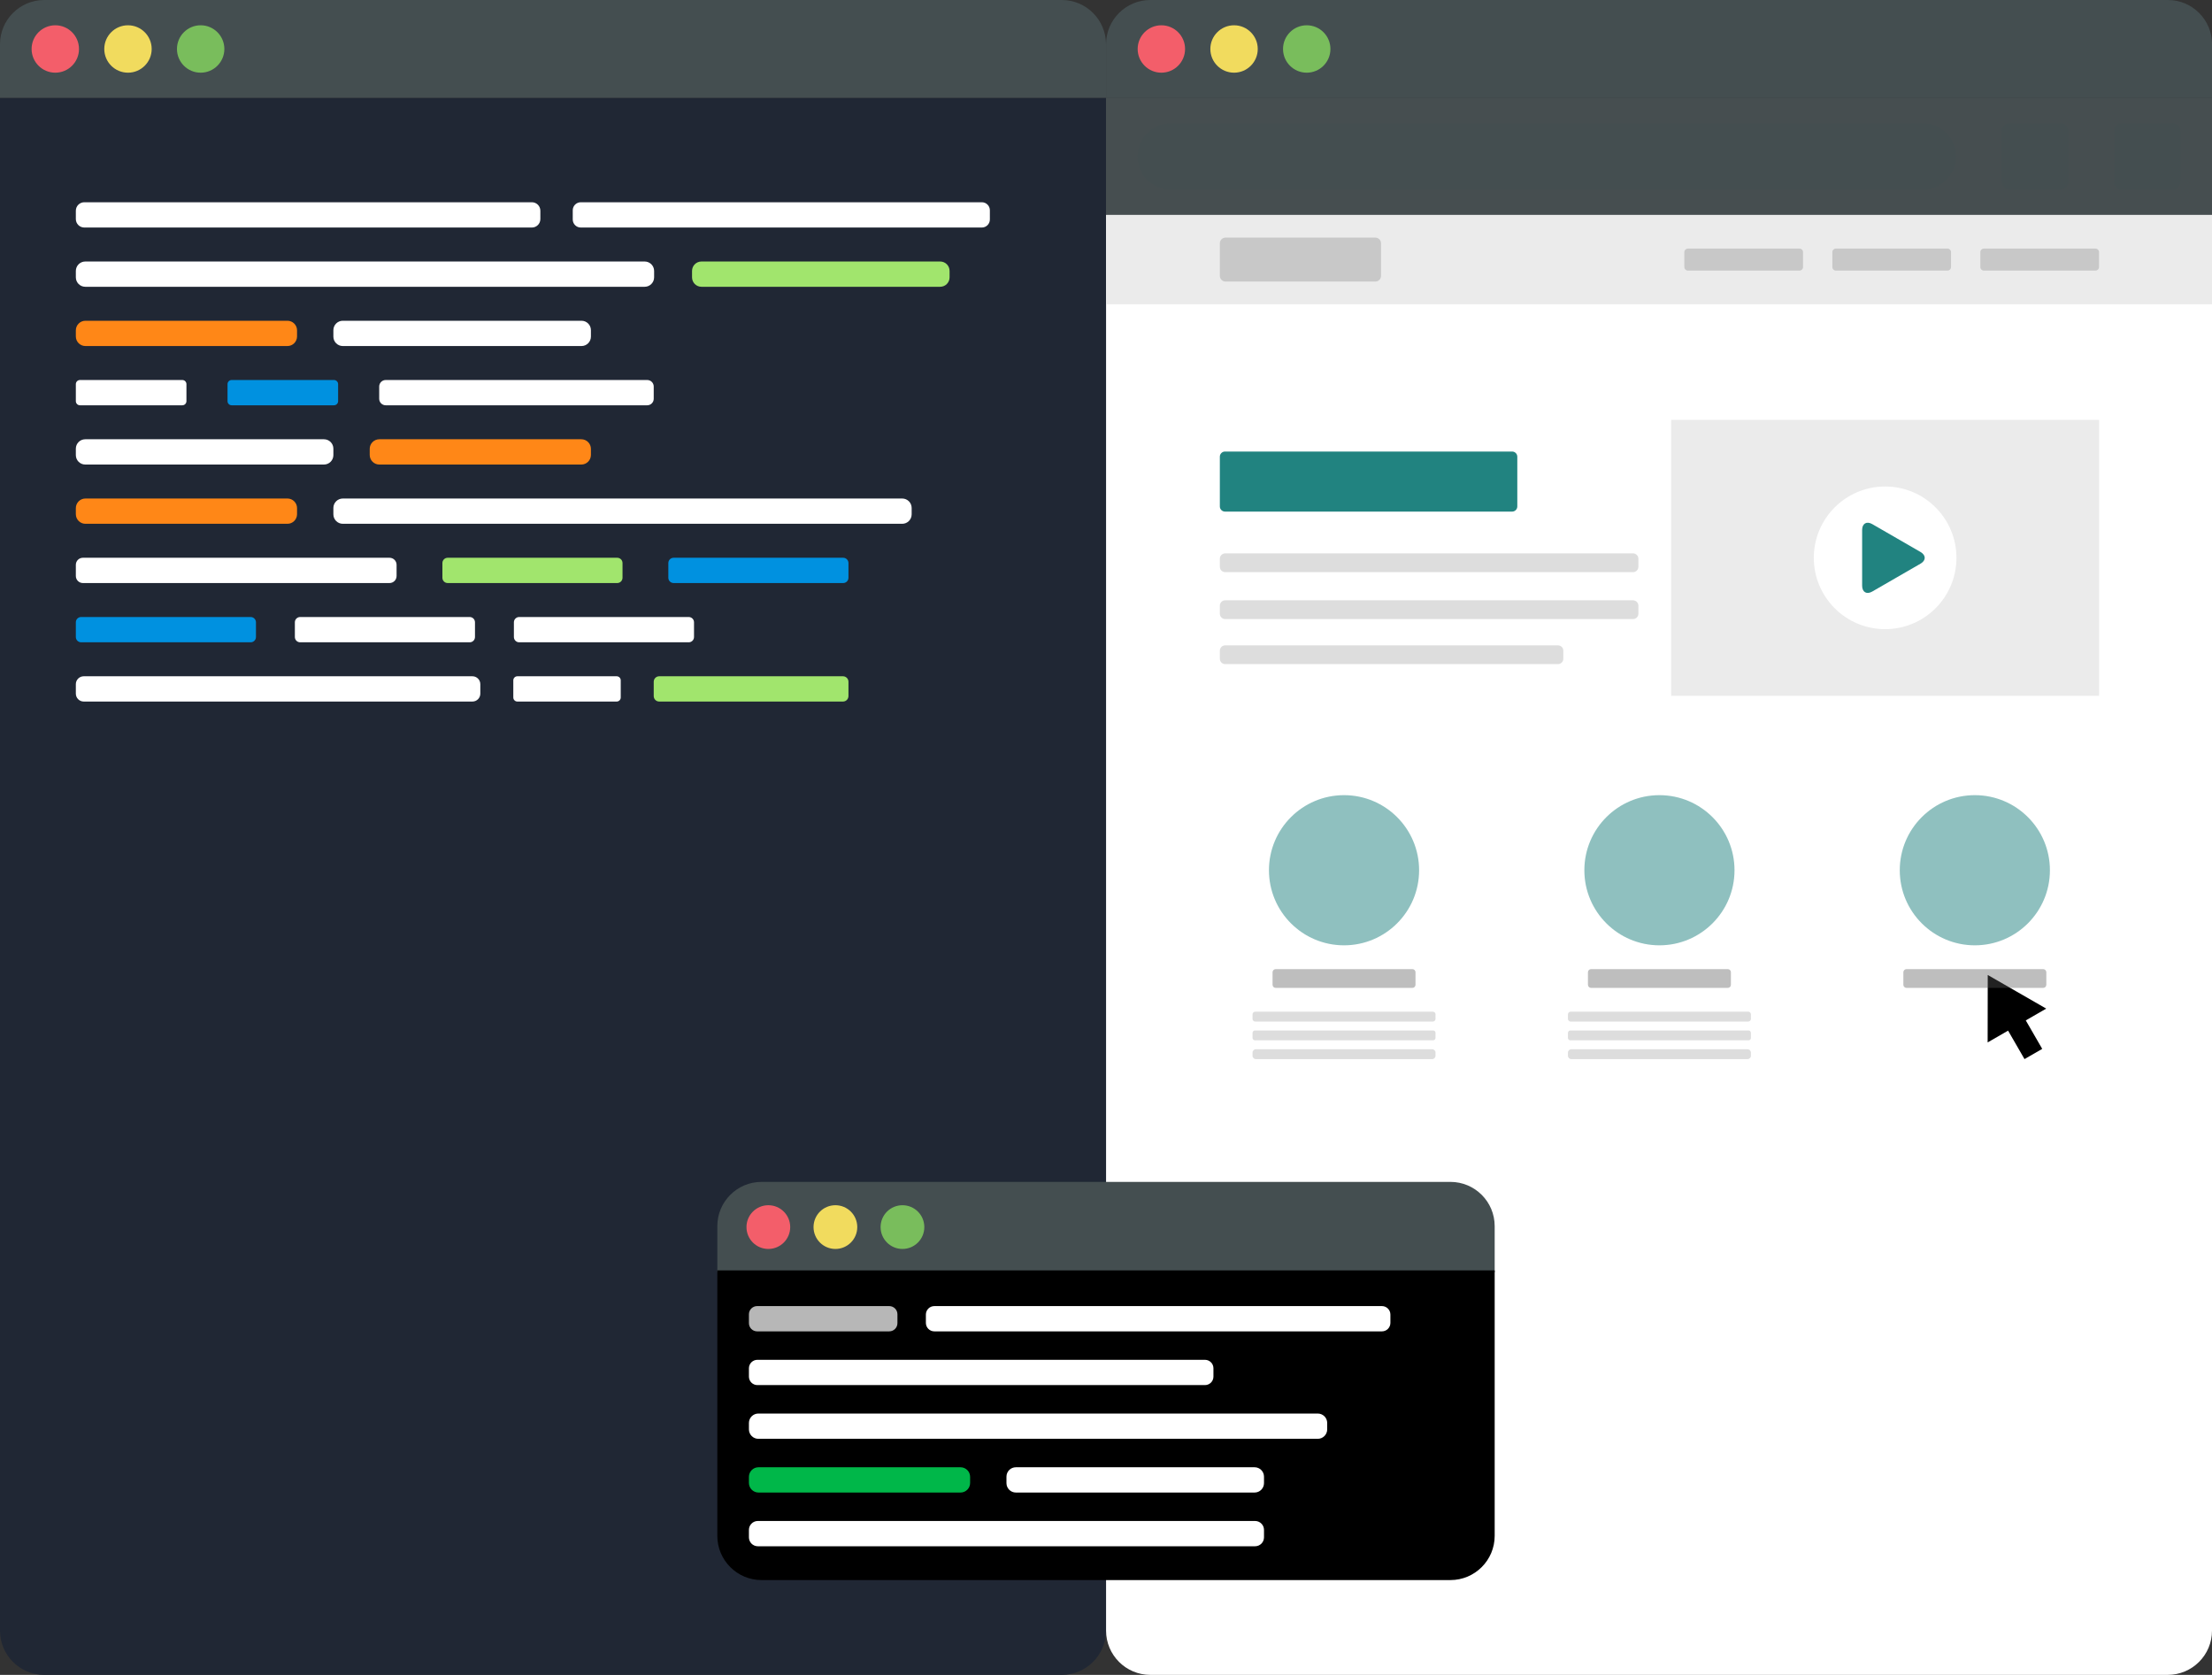 <?xml version="1.0" encoding="UTF-8" standalone="no"?><!-- Generator: Gravit.io --><svg xmlns="http://www.w3.org/2000/svg" xmlns:xlink="http://www.w3.org/1999/xlink" style="isolation:isolate" viewBox="0 0 700 530" width="700pt" height="530pt"><rect x="0" y="0" width="700" height="530" fill="#333333" stroke="none"/><defs><clipPath id="_clipPath_DXW365L5WG7YB8nl5fUseCtc7KvhukSN"><rect width="700" height="530"/></clipPath></defs><g clip-path="url(#_clipPath_DXW365L5WG7YB8nl5fUseCtc7KvhukSN)"><g><path d="M 350.022 68 L 700 68 L 700 516 C 700 523.727 693.727 530 686 530 L 364.022 530 C 356.296 530 350.022 523.727 350.022 516 L 350.022 68 Z" style="stroke:none;fill:#FFFFFF;stroke-miterlimit:10;"/><g><path d="M 350 31 L 0 31 L 0 14 C 0 6.273 6.273 0 14 0 L 336 0 C 343.727 0 350 6.273 350 14 L 350 31 Z" style="stroke:none;fill:#444E50;stroke-miterlimit:10;"/><g><circle vector-effect="non-scaling-stroke" cx="17.5" cy="15.5" r="7.5" fill="rgb(243,94,106)"/><circle vector-effect="non-scaling-stroke" cx="40.5" cy="15.5" r="7.5" fill="rgb(241,219,94)"/><circle vector-effect="non-scaling-stroke" cx="63.5" cy="15.5" r="7.5" fill="rgb(121,189,92)"/></g></g><g><path d="M 700.022 31 L 350.022 31 L 350.022 14 C 350.022 6.273 356.296 0 364.022 0 L 686.022 0 C 693.749 0 700.022 6.273 700.022 14 L 700.022 31 Z" style="stroke:none;fill:#444E50;stroke-miterlimit:10;"/><g><circle vector-effect="non-scaling-stroke" cx="367.522" cy="15.5" r="7.5" fill="rgb(243,94,106)"/><circle vector-effect="non-scaling-stroke" cx="390.522" cy="15.5" r="7.5" fill="rgb(241,219,94)"/><circle vector-effect="non-scaling-stroke" cx="413.522" cy="15.5" r="7.5" fill="rgb(121,189,92)"/></g></g><rect x="350" y="31" width="350" height="37" transform="matrix(1,0,0,1,0,0)" fill="rgb(73,83,85)" fill-opacity="0.85"/><path d="M 370.5 39 L 608.5 39 C 614.295 39 619 43.705 619 49.5 L 619 49.5 C 619 55.295 614.295 60 608.5 60 L 370.5 60 C 364.705 60 360 55.295 360 49.5 L 360 49.5 C 360 43.705 364.705 39 370.5 39 Z" style="stroke:none;fill:#444E50;stroke-miterlimit:10;"/><path d="M 635.915 39 L 652.085 39 C 653.418 39 654.5 40.082 654.5 41.415 L 654.5 57.585 C 654.5 58.918 653.418 60 652.085 60 L 635.915 60 C 634.582 60 633.5 58.918 633.5 57.585 L 633.5 41.415 C 633.5 40.082 634.582 39 635.915 39 Z" style="stroke:none;fill:#444E50;stroke-miterlimit:10;"/><path d="M 671.415 39 L 687.585 39 C 688.918 39 690 40.082 690 41.415 L 690 57.585 C 690 58.918 688.918 60 687.585 60 L 671.415 60 C 670.082 60 669 58.918 669 57.585 L 669 41.415 C 669 40.082 670.082 39 671.415 39 Z" style="stroke:none;fill:#444E50;stroke-miterlimit:10;"/></g><path d=" M 641.072 322.9 L 647.539 319.166 L 638.287 313.844 L 629.034 308.522 L 629.017 319.196 L 629 329.87 L 635.467 326.136 L 640.668 335.143 L 646.272 331.907 L 641.072 322.9 Z " fill="rgb(0,0,0)"/><g><g><path d="M 26.6 47 L 68.4 47 C 69.835 47 71 48.165 71 49.6 L 71 52.4 C 71 53.835 69.835 55 68.4 55 L 26.6 55 C 25.165 55 24 53.835 24 52.4 L 24 49.6 C 24 48.165 25.165 47 26.6 47 Z" style="stroke:none;fill:#B7B7B7;stroke-miterlimit:10;"/><path d="M 82.68 47 L 224.32 47 C 225.799 47 227 48.201 227 49.68 L 227 52.32 C 227 53.799 225.799 55 224.32 55 L 82.68 55 C 81.201 55 80 53.799 80 52.32 L 80 49.68 C 80 48.201 81.201 47 82.68 47 Z" style="stroke:none;fill:#FFFFFF;stroke-miterlimit:10;"/></g><path d="M 0 31 L 350 31 L 350 516 C 350 523.727 343.727 530 336 530 L 14 530 C 6.273 530 0 523.727 0 516 L 0 31 Z" style="stroke:none;fill:#202734;stroke-miterlimit:10;"/><g><path d="M 26.501 214 L 149.499 214 C 150.879 214 152 215.121 152 216.501 L 152 219.499 C 152 220.879 150.879 222 149.499 222 L 26.501 222 C 25.121 222 24 220.879 24 219.499 L 24 216.501 C 24 215.121 25.121 214 26.501 214 Z" style="stroke:none;fill:#FFFFFF;stroke-miterlimit:10;"/><path d="M 163.726 214 L 195.149 214 C 195.86 214 196.437 214.578 196.437 215.289 L 196.437 220.711 C 196.437 221.422 195.86 222 195.149 222 L 163.726 222 C 163.015 222 162.437 221.422 162.437 220.711 L 162.437 215.289 C 162.437 214.578 163.015 214 163.726 214 Z" style="stroke:none;fill:#FFFFFF;stroke-miterlimit:10;"/><path d="M 208.61 214 L 266.765 214 C 267.722 214 268.5 214.778 268.5 215.735 L 268.5 220.265 C 268.5 221.222 267.722 222 266.765 222 L 208.61 222 C 207.653 222 206.875 221.222 206.875 220.265 L 206.875 215.735 C 206.875 214.778 207.653 214 208.61 214 Z" style="stroke:none;fill:#A1E56D;stroke-miterlimit:10;"/></g><g><path d="M 26.227 176.5 L 123.273 176.5 C 124.502 176.5 125.5 177.498 125.5 178.727 L 125.5 182.273 C 125.5 183.502 124.502 184.5 123.273 184.5 L 26.227 184.5 C 24.998 184.5 24 183.502 24 182.273 L 24 178.727 C 24 177.498 24.998 176.5 26.227 176.5 Z" style="stroke:none;fill:#FFFFFF;stroke-miterlimit:10;"/><path d="M 141.669 176.5 L 195.331 176.5 C 196.252 176.5 197 177.248 197 178.169 L 197 182.831 C 197 183.752 196.252 184.5 195.331 184.5 L 141.669 184.5 C 140.748 184.5 140 183.752 140 182.831 L 140 178.169 C 140 177.248 140.748 176.5 141.669 176.5 Z" style="stroke:none;fill:#A1E56D;stroke-miterlimit:10;"/><path d="M 213.169 176.5 L 266.831 176.5 C 267.752 176.5 268.5 177.248 268.5 178.169 L 268.5 182.831 C 268.5 183.752 267.752 184.5 266.831 184.5 L 213.169 184.5 C 212.248 184.5 211.5 183.752 211.5 182.831 L 211.5 178.169 C 211.5 177.248 212.248 176.5 213.169 176.5 Z" style="stroke:none;fill:#0091E0;stroke-miterlimit:10;"/></g><g><path d="M 25.669 195.25 L 79.331 195.25 C 80.252 195.25 81 195.998 81 196.919 L 81 201.581 C 81 202.502 80.252 203.25 79.331 203.25 L 25.669 203.25 C 24.748 203.25 24 202.502 24 201.581 L 24 196.919 C 24 195.998 24.748 195.25 25.669 195.25 Z" style="stroke:none;fill:#0091E0;stroke-miterlimit:10;"/><path d="M 94.981 195.25 L 148.644 195.25 C 149.565 195.25 150.312 195.998 150.312 196.919 L 150.312 201.581 C 150.312 202.502 149.565 203.25 148.644 203.25 L 94.981 203.25 C 94.06 203.25 93.312 202.502 93.312 201.581 L 93.312 196.919 C 93.312 195.998 94.06 195.25 94.981 195.25 Z" style="stroke:none;fill:#FFFFFF;stroke-miterlimit:10;"/><path d="M 164.294 195.25 L 217.956 195.25 C 218.877 195.25 219.625 195.998 219.625 196.919 L 219.625 201.581 C 219.625 202.502 218.877 203.25 217.956 203.25 L 164.294 203.25 C 163.373 203.25 162.625 202.502 162.625 201.581 L 162.625 196.919 C 162.625 195.998 163.373 195.25 164.294 195.25 Z" style="stroke:none;fill:#FFFFFF;stroke-miterlimit:10;"/></g><g><path d="M 26.68 64 L 168.32 64 C 169.799 64 171 65.201 171 66.68 L 171 69.32 C 171 70.799 169.799 72 168.32 72 L 26.68 72 C 25.201 72 24 70.799 24 69.32 L 24 66.68 C 24 65.201 25.201 64 26.68 64 Z" style="stroke:none;fill:#FFFFFF;stroke-miterlimit:10;"/><path d="M 183.79 64 L 310.71 64 C 312.112 64 313.25 65.138 313.25 66.54 L 313.25 69.46 C 313.25 70.862 312.112 72 310.71 72 L 183.79 72 C 182.388 72 181.25 70.862 181.25 69.46 L 181.25 66.54 C 181.25 65.138 182.388 64 183.79 64 Z" style="stroke:none;fill:#FFFFFF;stroke-miterlimit:10;"/></g><g><path d="M 108.49 157.75 L 285.51 157.75 C 287.16 157.75 288.5 159.09 288.5 160.74 L 288.5 162.76 C 288.5 164.41 287.16 165.75 285.51 165.75 L 108.49 165.75 C 106.84 165.75 105.5 164.41 105.5 162.76 L 105.5 160.74 C 105.5 159.09 106.84 157.75 108.49 157.75 Z" style="stroke:none;fill:#FFFFFF;stroke-miterlimit:10;"/><path d="M 27.04 157.75 L 90.96 157.75 C 92.638 157.75 94 159.112 94 160.79 L 94 162.71 C 94 164.388 92.638 165.75 90.96 165.75 L 27.04 165.75 C 25.362 165.75 24 164.388 24 162.71 L 24 160.79 C 24 159.112 25.362 157.75 27.04 157.75 Z" style="stroke:none;fill:#FF8717;stroke-miterlimit:10;"/></g><g><path d="M 27.04 101.5 L 90.96 101.5 C 92.638 101.5 94 102.862 94 104.54 L 94 106.46 C 94 108.138 92.638 109.5 90.96 109.5 L 27.04 109.5 C 25.362 109.5 24 108.138 24 106.46 L 24 104.54 C 24 102.862 25.362 101.5 27.04 101.5 Z" style="stroke:none;fill:#FF8717;stroke-miterlimit:10;"/><path d="M 108.478 101.5 L 184.022 101.5 C 185.666 101.5 187 102.834 187 104.478 L 187 106.522 C 187 108.166 185.666 109.5 184.022 109.5 L 108.478 109.5 C 106.834 109.5 105.5 108.166 105.5 106.522 L 105.5 104.478 C 105.5 102.834 106.834 101.5 108.478 101.5 Z" style="stroke:none;fill:#FFFFFF;stroke-miterlimit:10;"/></g><g><path d="M 26.99 82.75 L 204.01 82.75 C 205.66 82.75 207 84.09 207 85.74 L 207 87.76 C 207 89.41 205.66 90.75 204.01 90.75 L 26.99 90.75 C 25.34 90.75 24 89.41 24 87.76 L 24 85.74 C 24 84.09 25.34 82.75 26.99 82.75 Z" style="stroke:none;fill:#FFFFFF;stroke-miterlimit:10;"/><path d="M 221.978 82.75 L 297.522 82.75 C 299.166 82.75 300.5 84.084 300.5 85.728 L 300.5 87.772 C 300.5 89.416 299.166 90.75 297.522 90.75 L 221.978 90.75 C 220.334 90.75 219 89.416 219 87.772 L 219 85.728 C 219 84.084 220.334 82.75 221.978 82.75 Z" style="stroke:none;fill:#A1E56D;stroke-miterlimit:10;"/></g><g><path d="M 120.04 139 L 183.96 139 C 185.638 139 187 140.362 187 142.04 L 187 143.96 C 187 145.638 185.638 147 183.96 147 L 120.04 147 C 118.362 147 117 145.638 117 143.96 L 117 142.04 C 117 140.362 118.362 139 120.04 139 Z" style="stroke:none;fill:#FF8717;stroke-miterlimit:10;"/><path d="M 26.978 139 L 102.522 139 C 104.166 139 105.5 140.334 105.5 141.978 L 105.5 144.022 C 105.5 145.666 104.166 147 102.522 147 L 26.978 147 C 25.334 147 24 145.666 24 144.022 L 24 141.978 C 24 140.334 25.334 139 26.978 139 Z" style="stroke:none;fill:#FFFFFF;stroke-miterlimit:10;"/></g><g><path d="M 25.308 120.25 L 57.692 120.25 C 58.414 120.25 59 120.836 59 121.558 L 59 126.942 C 59 127.664 58.414 128.25 57.692 128.25 L 25.308 128.25 C 24.586 128.25 24 127.664 24 126.942 L 24 121.558 C 24 120.836 24.586 120.25 25.308 120.25 Z" style="stroke:none;fill:#FFFFFF;stroke-miterlimit:10;"/><path d="M 73.308 120.25 L 105.692 120.25 C 106.414 120.25 107 120.836 107 121.558 L 107 126.942 C 107 127.664 106.414 128.25 105.692 128.25 L 73.308 128.25 C 72.586 128.25 72 127.664 72 126.942 L 72 121.558 C 72 120.836 72.586 120.25 73.308 120.25 Z" style="stroke:none;fill:#0091E0;stroke-miterlimit:10;"/><path d="M 122.06 120.25 L 204.815 120.25 C 205.952 120.25 206.875 121.173 206.875 122.31 L 206.875 126.19 C 206.875 127.327 205.952 128.25 204.815 128.25 L 122.06 128.25 C 120.923 128.25 120 127.327 120 126.19 L 120 122.31 C 120 121.173 120.923 120.25 122.06 120.25 Z" style="stroke:none;fill:#FFFFFF;stroke-miterlimit:10;"/></g></g><g><g><circle vector-effect="non-scaling-stroke" cx="425.326" cy="275.381" r="23.758" fill="rgb(33,131,128)" fill-opacity="0.5"/><circle vector-effect="non-scaling-stroke" cx="525.138" cy="275.381" r="23.758" fill="rgb(33,131,128)" fill-opacity="0.5"/><circle vector-effect="non-scaling-stroke" cx="624.95" cy="275.381" r="23.758" fill="rgb(33,131,128)" fill-opacity="0.5"/><g><g style="mix-blend-mode:normal;" opacity="0.39"><path d="M 403.694 306.67 L 446.959 306.67 C 447.505 306.67 447.948 307.114 447.948 307.66 L 447.948 311.621 C 447.948 312.167 447.505 312.61 446.959 312.61 L 403.694 312.61 C 403.148 312.61 402.705 312.167 402.705 311.621 L 402.705 307.66 C 402.705 307.114 403.148 306.67 403.694 306.67 Z" style="stroke:none;fill:#575757;stroke-miterlimit:10;"/></g><g><g style="mix-blend-mode:normal;" opacity="0.2"><path d="M 397.212 320.141 L 453.441 320.141 C 453.905 320.141 454.283 320.519 454.283 320.983 L 454.283 322.418 C 454.283 322.883 453.905 323.261 453.441 323.261 L 397.212 323.261 C 396.747 323.261 396.37 322.883 396.37 322.418 L 396.37 320.983 C 396.37 320.519 396.747 320.141 397.212 320.141 Z" style="stroke:none;fill:#575757;stroke-miterlimit:10;"/></g><g style="mix-blend-mode:normal;" opacity="0.2"><path d="M 397.134 326.082 L 453.519 326.082 C 453.94 326.082 454.283 326.424 454.283 326.846 L 454.283 328.437 C 454.283 328.859 453.94 329.202 453.519 329.202 L 397.134 329.202 C 396.712 329.202 396.37 328.859 396.37 328.437 L 396.37 326.846 C 396.37 326.424 396.712 326.082 397.134 326.082 Z" style="stroke:none;fill:#575757;stroke-miterlimit:10;"/></g><g style="mix-blend-mode:normal;" opacity="0.2"><path d="M 397.43 332.023 L 453.222 332.023 C 453.808 332.023 454.283 332.498 454.283 333.084 L 454.283 334.082 C 454.283 334.667 453.808 335.143 453.222 335.143 L 397.43 335.143 C 396.845 335.143 396.37 334.667 396.37 334.082 L 396.37 333.084 C 396.37 332.498 396.845 332.023 397.43 332.023 Z" style="stroke:none;fill:#575757;stroke-miterlimit:10;"/></g></g></g><g><g style="mix-blend-mode:normal;" opacity="0.39"><path d="M 503.506 306.67 L 546.771 306.67 C 547.317 306.67 547.76 307.114 547.76 307.66 L 547.76 311.621 C 547.76 312.167 547.317 312.61 546.771 312.61 L 503.506 312.61 C 502.96 312.61 502.517 312.167 502.517 311.621 L 502.517 307.66 C 502.517 307.114 502.96 306.67 503.506 306.67 Z" style="stroke:none;fill:#575757;stroke-miterlimit:10;"/></g><g><g style="mix-blend-mode:normal;" opacity="0.2"><path d="M 497.024 320.141 L 553.253 320.141 C 553.717 320.141 554.095 320.519 554.095 320.983 L 554.095 322.418 C 554.095 322.883 553.717 323.261 553.253 323.261 L 497.024 323.261 C 496.559 323.261 496.182 322.883 496.182 322.418 L 496.182 320.983 C 496.182 320.519 496.559 320.141 497.024 320.141 Z" style="stroke:none;fill:#575757;stroke-miterlimit:10;"/></g><g style="mix-blend-mode:normal;" opacity="0.2"><path d="M 496.946 326.082 L 553.331 326.082 C 553.752 326.082 554.095 326.424 554.095 326.846 L 554.095 328.437 C 554.095 328.859 553.752 329.202 553.331 329.202 L 496.946 329.202 C 496.524 329.202 496.182 328.859 496.182 328.437 L 496.182 326.846 C 496.182 326.424 496.524 326.082 496.946 326.082 Z" style="stroke:none;fill:#575757;stroke-miterlimit:10;"/></g><g style="mix-blend-mode:normal;" opacity="0.2"><path d="M 497.242 332.023 L 553.034 332.023 C 553.62 332.023 554.095 332.498 554.095 333.084 L 554.095 334.082 C 554.095 334.667 553.62 335.143 553.034 335.143 L 497.242 335.143 C 496.657 335.143 496.182 334.667 496.182 334.082 L 496.182 333.084 C 496.182 332.498 496.657 332.023 497.242 332.023 Z" style="stroke:none;fill:#575757;stroke-miterlimit:10;"/></g></g></g><g><g style="mix-blend-mode:normal;" opacity="0.39"><path d="M 603.318 306.67 L 646.583 306.67 C 647.129 306.67 647.572 307.114 647.572 307.66 L 647.572 311.621 C 647.572 312.167 647.129 312.61 646.583 312.61 L 603.318 312.61 C 602.772 312.61 602.329 312.167 602.329 311.621 L 602.329 307.66 C 602.329 307.114 602.772 306.67 603.318 306.67 Z" style="stroke:none;fill:#575757;stroke-miterlimit:10;"/></g></g></g><rect x="350.011" y="68" width="350.254" height="28.286" transform="matrix(1,0,0,1,0,0)" fill="rgb(235,235,235)"/><g><path d="M 387.836 75.187 L 435.226 75.187 C 436.224 75.187 437.035 75.998 437.035 76.996 L 437.035 87.29 C 437.035 88.288 436.224 89.098 435.226 89.098 L 387.836 89.098 C 386.838 89.098 386.027 88.288 386.027 87.29 L 386.027 76.996 C 386.027 75.998 386.838 75.187 387.836 75.187 Z" style="stroke:none;fill:#C8C8C8;stroke-miterlimit:10;"/><path d="M 627.787 78.665 L 663.152 78.665 C 663.757 78.665 664.249 79.157 664.249 79.762 L 664.249 84.523 C 664.249 85.129 663.757 85.621 663.152 85.621 L 627.787 85.621 C 627.181 85.621 626.689 85.129 626.689 84.523 L 626.689 79.762 C 626.689 79.157 627.181 78.665 627.787 78.665 Z" style="stroke:none;fill:#C8C8C8;stroke-miterlimit:10;"/><path d="M 580.953 78.665 L 616.318 78.665 C 616.923 78.665 617.415 79.157 617.415 79.762 L 617.415 84.523 C 617.415 85.129 616.923 85.621 616.318 85.621 L 580.953 85.621 C 580.347 85.621 579.855 85.129 579.855 84.523 L 579.855 79.762 C 579.855 79.157 580.347 78.665 580.953 78.665 Z" style="stroke:none;fill:#C8C8C8;stroke-miterlimit:10;"/><path d="M 534.119 78.665 L 569.484 78.665 C 570.089 78.665 570.581 79.157 570.581 79.762 L 570.581 84.523 C 570.581 85.129 570.089 85.621 569.484 85.621 L 534.119 85.621 C 533.513 85.621 533.021 85.129 533.021 84.523 L 533.021 79.762 C 533.021 79.157 533.513 78.665 534.119 78.665 Z" style="stroke:none;fill:#C8C8C8;stroke-miterlimit:10;"/></g><g><g><path d="M 387.663 142.884 L 478.523 142.884 C 479.426 142.884 480.159 143.617 480.159 144.52 L 480.159 160.255 C 480.159 161.158 479.426 161.891 478.523 161.891 L 387.663 161.891 C 386.76 161.891 386.027 161.158 386.027 160.255 L 386.027 144.52 C 386.027 143.617 386.76 142.884 387.663 142.884 Z" style="stroke:none;fill:#218380;stroke-miterlimit:10;"/><g><g style="mix-blend-mode:normal;" opacity="0.2"><path d="M 387.72 175.111 L 516.787 175.111 C 517.721 175.111 518.48 175.87 518.48 176.804 L 518.48 179.358 C 518.48 180.292 517.721 181.051 516.787 181.051 L 387.72 181.051 C 386.786 181.051 386.027 180.292 386.027 179.358 L 386.027 176.804 C 386.027 175.87 386.786 175.111 387.72 175.111 Z" style="stroke:none;fill:#575757;stroke-miterlimit:10;"/></g><g style="mix-blend-mode:normal;" opacity="0.2"><path d="M 387.72 189.96 L 516.787 189.96 C 517.721 189.96 518.48 190.719 518.48 191.653 L 518.48 194.207 C 518.48 195.141 517.721 195.9 516.787 195.9 L 387.72 195.9 C 386.786 195.9 386.027 195.141 386.027 194.207 L 386.027 191.653 C 386.027 190.719 386.786 189.96 387.72 189.96 Z" style="stroke:none;fill:#575757;stroke-miterlimit:10;"/></g><g style="mix-blend-mode:normal;" opacity="0.2"><path d="M 387.72 204.215 L 493.029 204.215 C 493.963 204.215 494.721 204.974 494.721 205.908 L 494.721 208.462 C 494.721 209.396 493.963 210.155 493.029 210.155 L 387.72 210.155 C 386.786 210.155 386.027 209.396 386.027 208.462 L 386.027 205.908 C 386.027 204.974 386.786 204.215 387.72 204.215 Z" style="stroke:none;fill:#575757;stroke-miterlimit:10;"/></g></g></g><g><rect x="528.848" y="132.864" width="135.422" height="87.312" transform="matrix(1,0,0,1,0,0)" fill="rgb(235,235,235)"/><circle vector-effect="non-scaling-stroke" cx="596.559" cy="176.519" r="22.57" fill="rgb(255,255,255)"/><path d=" M 607.768 178.363 L 600.123 182.777 L 592.477 187.192 C 590.714 188.209 589.283 187.383 589.283 185.348 L 589.283 176.519 L 589.283 167.691 C 589.283 165.656 590.714 164.83 592.477 165.847 L 600.123 170.261 L 607.768 174.676 C 609.531 175.693 609.531 177.346 607.768 178.363 Z " fill="rgb(33,131,128)"/></g></g></g><g><g><path d="M 473 402.602 L 227 402.602 L 227 388 C 227 380.273 233.273 374 241 374 L 459 374 C 466.727 374 473 380.273 473 388 L 473 402.602 Z" style="stroke:none;fill:#444E50;stroke-miterlimit:10;"/><g><circle vector-effect="non-scaling-stroke" cx="243.146" cy="388.301" r="6.92" fill="rgb(243,94,106)"/><circle vector-effect="non-scaling-stroke" cx="264.367" cy="388.301" r="6.92" fill="rgb(241,219,94)"/><circle vector-effect="non-scaling-stroke" cx="285.588" cy="388.301" r="6.92" fill="rgb(121,189,92)"/></g></g><g><path d="M 227 402 L 473 402 L 473 486 C 473 493.727 466.727 500 459 500 L 241 500 C 233.273 500 227 493.727 227 486 L 227 402 Z" style="stroke:none;fill:#000000;stroke-miterlimit:10;"/><g><g><path d="M 239.6 413.301 L 281.4 413.301 C 282.835 413.301 284 414.466 284 415.901 L 284 418.701 C 284 420.136 282.835 421.301 281.4 421.301 L 239.6 421.301 C 238.165 421.301 237 420.136 237 418.701 L 237 415.901 C 237 414.466 238.165 413.301 239.6 413.301 Z" style="stroke:none;fill:#B7B7B7;stroke-miterlimit:10;"/><path d="M 295.68 413.301 L 437.32 413.301 C 438.799 413.301 440 414.502 440 415.981 L 440 418.621 C 440 420.1 438.799 421.301 437.32 421.301 L 295.68 421.301 C 294.201 421.301 293 420.1 293 418.621 L 293 415.981 C 293 414.502 294.201 413.301 295.68 413.301 Z" style="stroke:none;fill:#FFFFFF;stroke-miterlimit:10;"/></g><path d="M 239.68 430.301 L 381.32 430.301 C 382.799 430.301 384 431.502 384 432.981 L 384 435.621 C 384 437.1 382.799 438.301 381.32 438.301 L 239.68 438.301 C 238.201 438.301 237 437.1 237 435.621 L 237 432.981 C 237 431.502 238.201 430.301 239.68 430.301 Z" style="stroke:none;fill:#FFFFFF;stroke-miterlimit:10;"/><path d="M 239.99 447.301 L 417.01 447.301 C 418.66 447.301 420 448.641 420 450.291 L 420 452.311 C 420 453.961 418.66 455.301 417.01 455.301 L 239.99 455.301 C 238.34 455.301 237 453.961 237 452.311 L 237 450.291 C 237 448.641 238.34 447.301 239.99 447.301 Z" style="stroke:none;fill:#FFFFFF;stroke-miterlimit:10;"/><path d="M 240.04 464.301 L 303.96 464.301 C 305.638 464.301 307 465.663 307 467.341 L 307 469.261 C 307 470.939 305.638 472.301 303.96 472.301 L 240.04 472.301 C 238.362 472.301 237 470.939 237 469.261 L 237 467.341 C 237 465.663 238.362 464.301 240.04 464.301 Z" style="stroke:none;fill:#00B749;stroke-miterlimit:10;"/><path d="M 321.478 464.301 L 397.022 464.301 C 398.666 464.301 400 465.635 400 467.279 L 400 469.323 C 400 470.967 398.666 472.301 397.022 472.301 L 321.478 472.301 C 319.834 472.301 318.5 470.967 318.5 469.323 L 318.5 467.279 C 318.5 465.635 319.834 464.301 321.478 464.301 Z" style="stroke:none;fill:#FFFFFF;stroke-miterlimit:10;"/><path d="M 239.822 481.301 L 397.178 481.301 C 398.735 481.301 400 482.565 400 484.123 L 400 486.479 C 400 488.036 398.735 489.301 397.178 489.301 L 239.822 489.301 C 238.265 489.301 237 488.036 237 486.479 L 237 484.123 C 237 482.565 238.265 481.301 239.822 481.301 Z" style="stroke:none;fill:#FFFFFF;stroke-miterlimit:10;"/></g></g></g></g></svg>